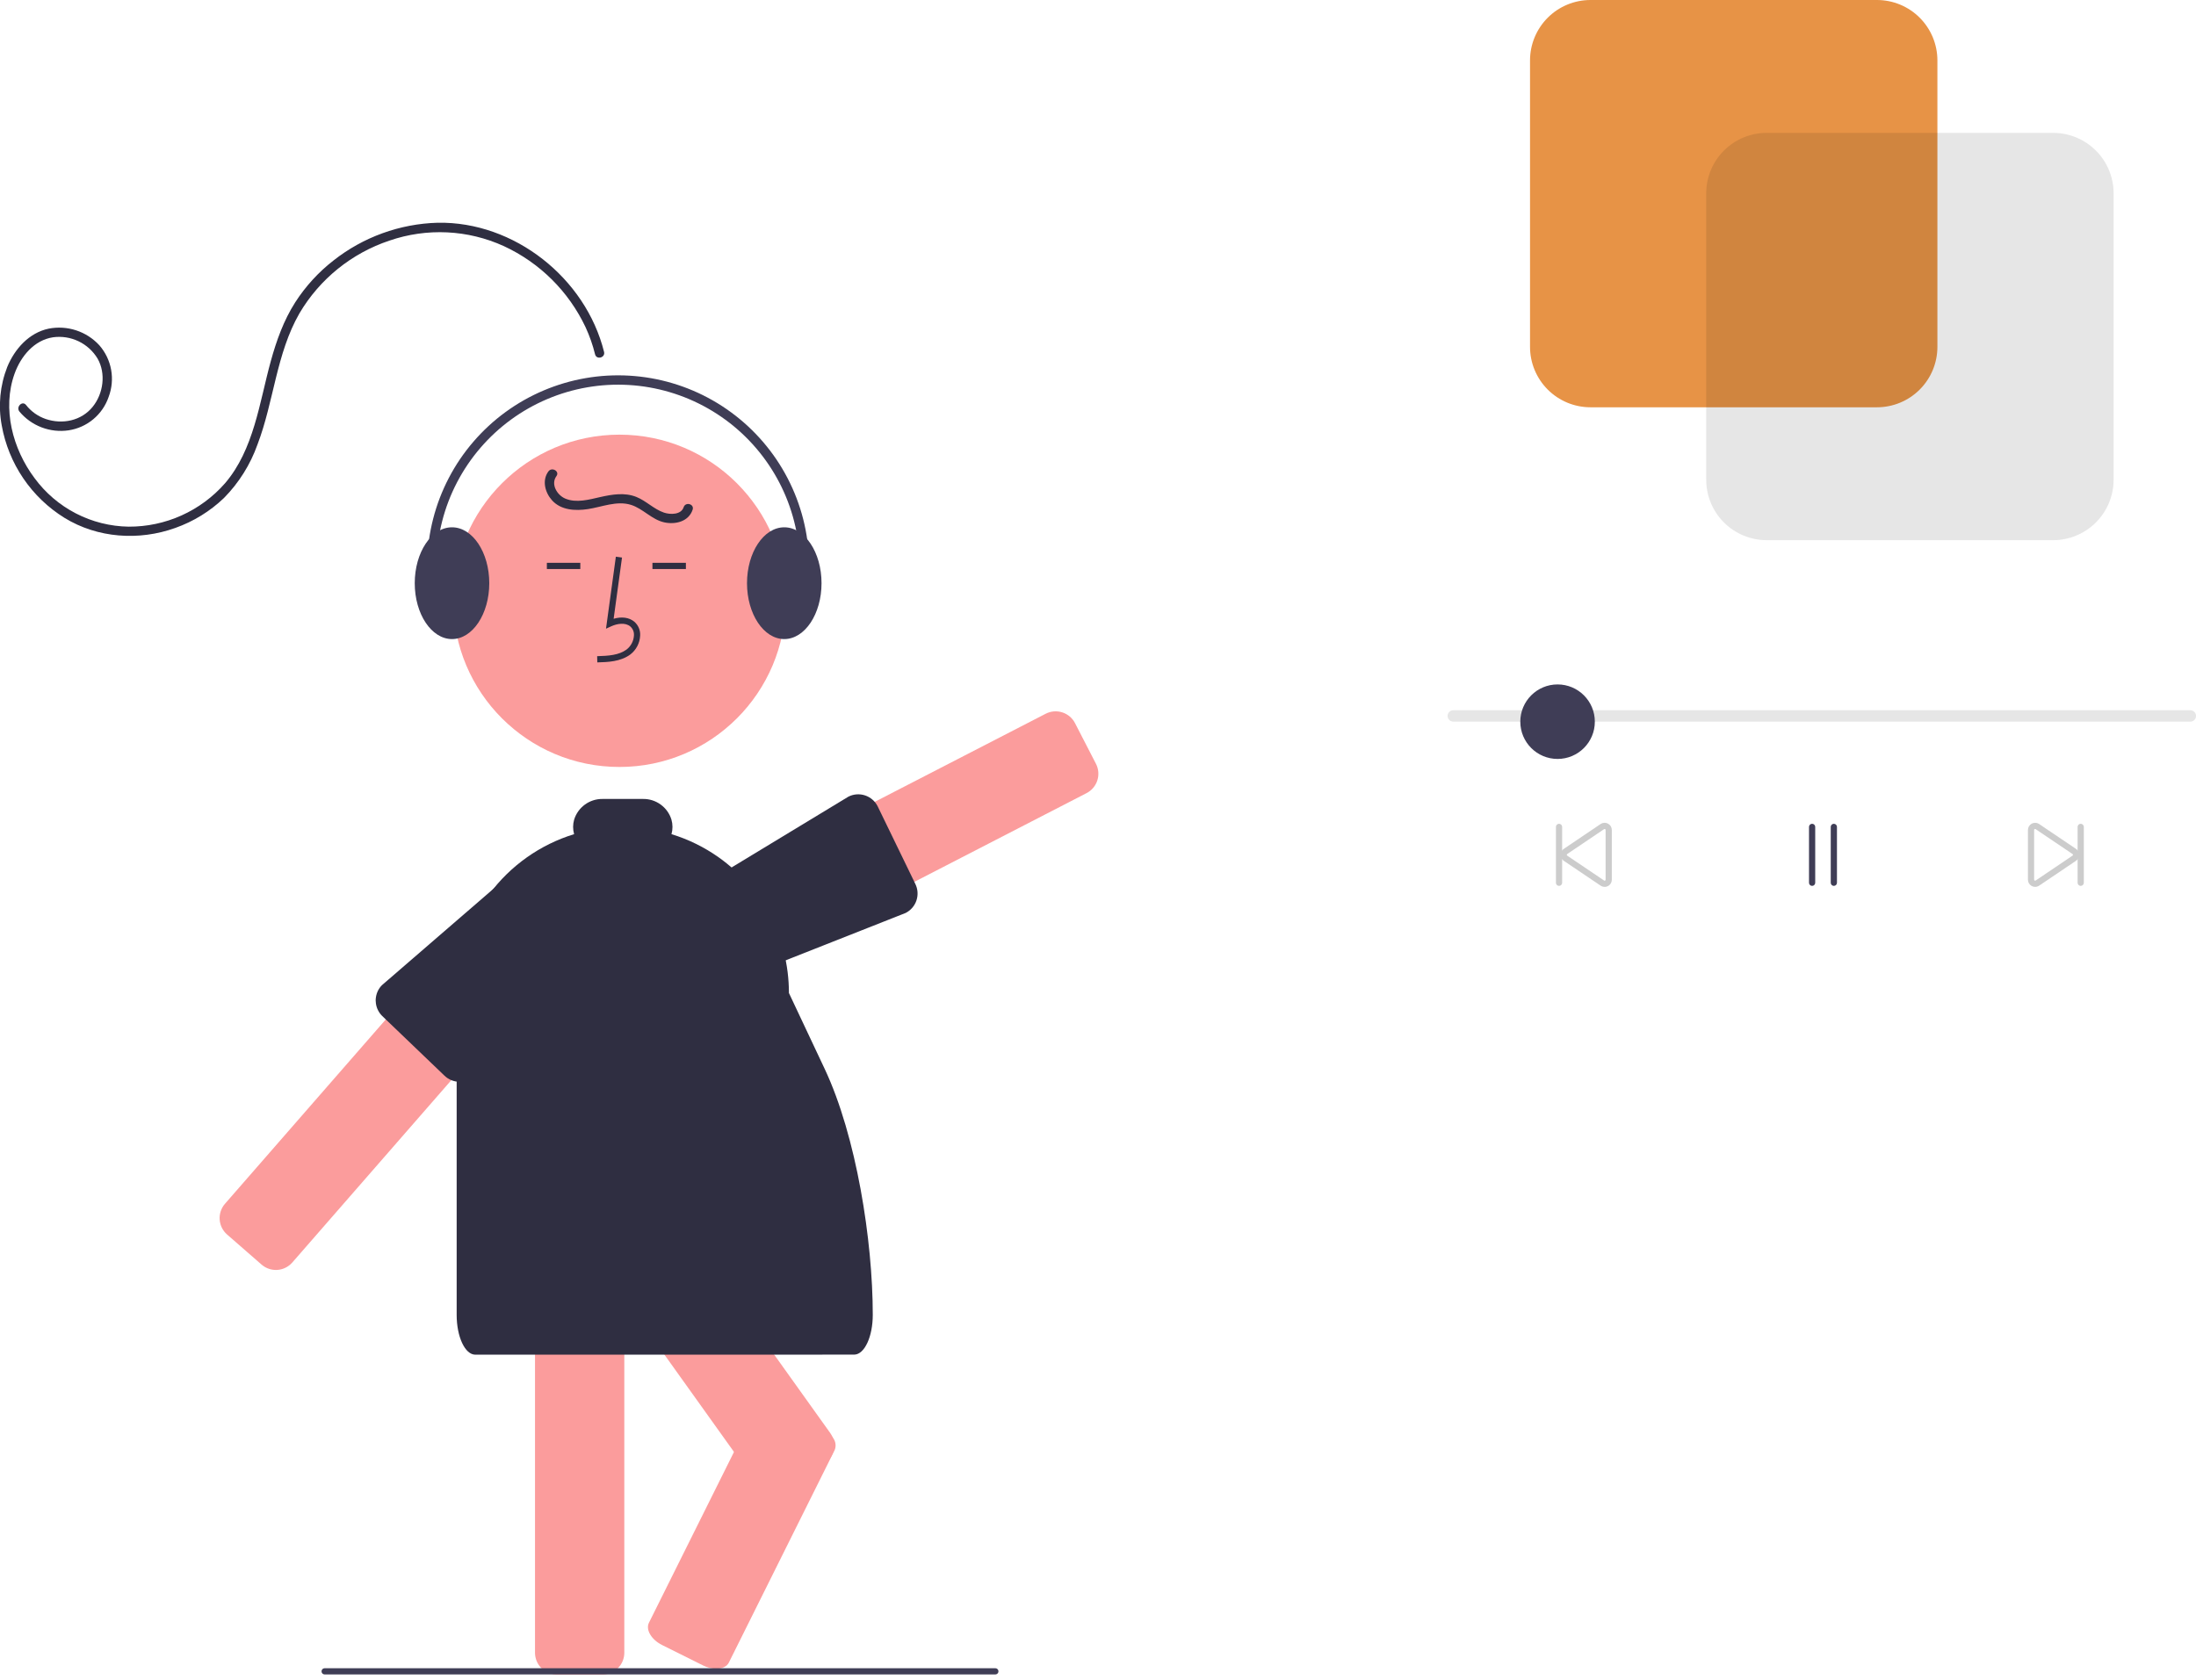 <svg width="247" height="189" viewBox="0 0 247 189" fill="none" xmlns="http://www.w3.org/2000/svg">
<g id="bebe_escutando_raggeaton" clip-path="url(#clip0)">
<path id="Vector" d="M61.71 107.882C61.688 107.562 61.603 107.249 61.461 106.961C61.318 106.674 61.12 106.417 60.878 106.206L56.991 102.818C56.534 102.419 55.946 102.204 55.34 102.215C54.734 102.226 54.153 102.462 53.711 102.877C53.652 102.932 53.596 102.99 53.544 103.052L43.394 114.689L42.283 115.961L25.301 135.433C24.877 135.922 24.663 136.561 24.708 137.207C24.752 137.854 25.051 138.457 25.539 138.884L29.423 142.272C29.912 142.697 30.55 142.912 31.197 142.868C31.843 142.824 32.447 142.525 32.874 142.038L42.283 131.248L50.764 121.521L61.112 109.656C61.324 109.415 61.486 109.133 61.588 108.829C61.691 108.524 61.732 108.203 61.71 107.882Z" fill="#FB9C9C"/>
<path id="Vector_2" d="M123.272 85.93L120.911 81.348C120.613 80.773 120.099 80.34 119.481 80.143C118.864 79.945 118.194 80.001 117.618 80.297L98.383 90.213L86.291 96.447L79.428 99.985C79.249 100.077 79.082 100.192 78.932 100.327C78.599 100.617 78.353 100.993 78.22 101.414C78.121 101.719 78.084 102.042 78.111 102.362C78.138 102.682 78.228 102.994 78.377 103.279L79.299 105.071L80.738 107.861C80.885 108.147 81.086 108.401 81.332 108.608C81.577 108.816 81.861 108.972 82.166 109.07C82.409 109.146 82.663 109.185 82.917 109.185C83.305 109.185 83.688 109.092 84.032 108.913L92.184 104.711L102.843 99.213L122.221 89.224C122.796 88.925 123.229 88.411 123.426 87.794C123.623 87.177 123.568 86.507 123.272 85.93V85.93Z" fill="#FB9C9C"/>
<path id="Vector_3" d="M102.948 99.433L102.843 99.213L98.715 90.709C98.423 90.13 97.915 89.691 97.3 89.486C96.993 89.384 96.669 89.344 96.347 89.368C96.024 89.393 95.709 89.481 95.421 89.629L85.348 95.734L78.642 99.8C78.591 99.826 78.544 99.859 78.503 99.898C78.118 100.244 77.912 101.131 77.745 101.857C77.685 102.109 77.636 102.329 77.588 102.472C77.57 102.531 77.549 102.594 77.535 102.657C77.395 103.222 77.462 103.818 77.724 104.337L78.548 105.982L80.036 108.944C80.241 109.35 80.554 109.692 80.941 109.93C81.329 110.169 81.775 110.295 82.229 110.296C82.603 110.295 82.972 110.207 83.305 110.037L92.686 106.335L101.858 102.713C102.437 102.422 102.877 101.913 103.081 101.298C103.285 100.684 103.237 100.013 102.948 99.433H102.948Z" fill="#2F2E41"/>
<path id="Vector_4" d="M69.674 86.286C79.998 86.286 88.367 77.917 88.367 67.593C88.367 57.269 79.998 48.9 69.674 48.9C59.35 48.9 50.981 57.269 50.981 67.593C50.981 77.917 59.35 86.286 69.674 86.286Z" fill="#FB9C9C"/>
<path id="Vector_5" d="M70.214 142.177C70.196 141.702 70.04 141.243 69.763 140.856C69.487 140.47 69.103 140.172 68.66 140.001C68.379 139.89 68.079 139.833 67.776 139.834H62.621C61.973 139.834 61.352 140.092 60.893 140.55C60.435 141.009 60.177 141.63 60.176 142.279V185.941C60.177 186.589 60.435 187.211 60.893 187.669C61.352 188.127 61.973 188.385 62.621 188.386H67.776C68.425 188.385 69.046 188.127 69.505 187.669C69.963 187.211 70.221 186.589 70.221 185.941V142.279C70.223 142.245 70.22 142.211 70.214 142.177Z" fill="#FB9C9C"/>
<path id="Vector_6" d="M93.637 161.674C93.566 161.507 93.477 161.349 93.371 161.202L84.583 148.908L77.343 138.782H64.993L65.866 140.001L67.42 142.177L72.237 148.911L82.558 163.347L85.202 167.042C85.579 167.569 86.149 167.925 86.788 168.032C87.427 168.139 88.083 167.987 88.611 167.611L92.805 164.611C93.256 164.288 93.584 163.821 93.735 163.288C93.886 162.754 93.851 162.185 93.637 161.674ZM68.384 126.25C68.006 125.724 67.435 125.368 66.795 125.262C66.155 125.156 65.5 125.308 64.972 125.685L60.777 128.681C60.25 129.059 59.895 129.631 59.789 130.271C59.683 130.91 59.834 131.566 60.211 132.094L61.748 134.242H74.098L68.384 126.25Z" fill="#FB9C9C"/>
<path id="Vector_7" d="M93.717 161.792C93.692 161.751 93.665 161.712 93.637 161.674C93.312 161.233 92.885 160.878 92.393 160.64L87.779 158.345C86.571 157.744 85.272 157.891 84.884 158.673L82.558 163.347L72.991 182.564C72.6 183.346 73.267 184.471 74.472 185.071L79.086 187.37C79.544 187.603 80.049 187.73 80.563 187.74C81.213 187.74 81.754 187.499 81.981 187.041L93.874 163.151C93.968 162.93 94.003 162.689 93.975 162.451C93.947 162.213 93.859 161.986 93.717 161.792Z" fill="#FB9C9C"/>
<path id="Vector_8" d="M66.086 102.137L65.311 101.375L64.881 100.946L62.415 98.518C62.001 98.11 61.455 97.863 60.875 97.82C60.809 97.816 60.745 97.813 60.679 97.813C60.532 97.816 60.309 97.795 60.047 97.774C59.219 97.704 58.185 97.614 57.826 97.984L53.051 102.112L42.961 110.834C42.594 111.203 42.357 111.681 42.283 112.196C42.263 112.319 42.254 112.444 42.255 112.569C42.256 112.681 42.265 112.792 42.283 112.901C42.357 113.43 42.604 113.92 42.985 114.295L43.394 114.689L49.981 121.004C50.443 121.458 51.066 121.71 51.713 121.706C51.996 121.706 52.276 121.655 52.541 121.556C52.883 121.43 53.192 121.23 53.446 120.969L64.926 107.03L65.677 106.118L66.111 105.594C66.565 105.132 66.818 104.509 66.813 103.86C66.809 103.212 66.547 102.592 66.086 102.137Z" fill="#2F2E41"/>
<path id="Vector_9" d="M67.185 74.521L67.166 73.823C68.466 73.786 69.611 73.705 70.472 73.076C70.716 72.887 70.917 72.649 71.06 72.376C71.204 72.103 71.287 71.802 71.304 71.494C71.319 71.306 71.29 71.117 71.221 70.942C71.151 70.766 71.041 70.609 70.901 70.483C70.33 70.001 69.41 70.157 68.74 70.464L68.162 70.729L69.27 62.629L69.962 62.724L69.02 69.614C69.93 69.346 70.774 69.462 71.352 69.95C71.574 70.144 71.748 70.386 71.861 70.658C71.974 70.93 72.022 71.225 72.002 71.519C71.981 71.933 71.871 72.337 71.678 72.703C71.485 73.07 71.214 73.389 70.884 73.64C69.778 74.448 68.341 74.489 67.185 74.521Z" fill="#2F2E41"/>
<path id="Vector_10" d="M77.147 63.318H73.385V64.017H77.147V63.318Z" fill="#2F2E41"/>
<path id="Vector_11" d="M65.272 63.318H61.51V64.017H65.272V63.318Z" fill="#2F2E41"/>
<path id="Vector_12" d="M67.943 39.589C65.87 31.28 57.835 24.9 49.226 25.059C44.963 25.179 40.853 26.669 37.505 29.309C35.817 30.623 34.364 32.213 33.207 34.012C31.909 36.037 31.094 38.323 30.458 40.63C29.173 45.292 28.567 50.568 25.305 54.375C23.953 55.916 22.285 57.149 20.416 57.99C18.546 58.831 16.517 59.261 14.466 59.251C12.401 59.219 10.37 58.709 8.535 57.761C6.699 56.813 5.107 55.453 3.885 53.787C1.43 50.514 0.221 45.987 1.64 42.037C2.336 40.098 3.832 38.267 5.973 37.944C6.949 37.812 7.943 37.968 8.831 38.393C9.72 38.818 10.464 39.494 10.974 40.337C11.936 42.026 11.629 44.28 10.422 45.77C9.152 47.339 7.029 47.774 5.157 47.143C4.277 46.844 3.503 46.295 2.93 45.564C2.512 45.035 1.77 45.776 2.184 46.299C2.848 47.096 3.705 47.708 4.674 48.078C5.643 48.449 6.69 48.564 7.716 48.413C8.74 48.258 9.701 47.825 10.496 47.161C11.291 46.497 11.887 45.628 12.222 44.648C12.588 43.676 12.684 42.624 12.5 41.602C12.316 40.58 11.857 39.627 11.174 38.845C10.463 38.071 9.564 37.492 8.565 37.165C7.566 36.838 6.499 36.772 5.468 36.975C3.257 37.443 1.652 39.261 0.819 41.275C-0.002 43.368 -0.218 45.649 0.194 47.859C0.575 49.991 1.4 52.019 2.617 53.812C3.833 55.604 5.413 57.12 7.255 58.261C10.981 60.548 15.632 60.863 19.72 59.394C21.762 58.671 23.628 57.522 25.192 56.024C26.874 54.318 28.16 52.264 28.962 50.007C30.805 45.182 31.075 39.782 33.683 35.246C35.957 31.394 39.545 28.493 43.788 27.074C48.005 25.617 52.621 25.839 56.68 27.693C60.715 29.562 63.965 32.79 65.863 36.812C66.315 37.792 66.673 38.812 66.931 39.86C67.094 40.516 68.106 40.244 67.943 39.589L67.943 39.589Z" fill="#2F2E41"/>
<path id="Vector_13" d="M88.146 107.033C88.003 106.482 87.835 105.94 87.643 105.409C86.48 102.163 84.441 99.303 81.751 97.146C81.447 96.898 81.133 96.66 80.808 96.433C79.196 95.296 77.413 94.423 75.527 93.846C75.678 93.307 75.676 92.737 75.52 92.199C75.309 91.521 74.884 90.93 74.31 90.513C73.735 90.095 73.042 89.875 72.332 89.884H67.777C67.066 89.875 66.37 90.095 65.794 90.513C65.218 90.931 64.793 91.523 64.58 92.202C64.425 92.739 64.422 93.308 64.573 93.845C60.75 95.019 57.404 97.388 55.026 100.604C52.649 103.82 51.365 107.714 51.364 111.714V147.924C51.364 150.395 52.304 152.404 53.46 152.404H86.641C86.655 152.404 96.095 152.404 96.109 152.396C97.248 152.359 98.167 150.365 98.167 147.924C98.167 139.564 96.32 127.815 92.758 120.252L88.736 111.714C88.737 110.135 88.539 108.563 88.146 107.033Z" fill="#2F2E41"/>
<path id="Vector_14" d="M50.84 71.897C48.529 71.897 46.649 69.076 46.649 65.61C46.649 62.143 48.529 59.323 50.84 59.323C53.151 59.323 55.032 62.143 55.032 65.61C55.032 69.076 53.151 71.897 50.84 71.897Z" fill="#3F3D56"/>
<path id="Vector_15" d="M88.212 71.897C85.901 71.897 84.021 69.076 84.021 65.61C84.021 62.143 85.901 59.323 88.212 59.323C90.523 59.323 92.404 62.143 92.404 65.61C92.404 69.076 90.523 71.897 88.212 71.897Z" fill="#3F3D56"/>
<path id="Vector_16" d="M89.389 70.913C89.305 70.913 89.224 70.893 89.15 70.855C89.076 70.817 89.012 70.762 88.963 70.695C88.915 70.627 88.883 70.549 88.871 70.467C88.858 70.385 88.866 70.301 88.892 70.222C89.893 67.244 90.195 64.076 89.772 60.963C89.35 57.85 88.216 54.876 86.457 52.273C84.699 49.67 82.364 47.507 79.634 45.953C76.904 44.399 73.852 43.495 70.716 43.312C67.58 43.129 64.444 43.672 61.551 44.898C58.659 46.124 56.088 48.001 54.039 50.382C51.99 52.763 50.517 55.584 49.736 58.627C48.955 61.67 48.885 64.852 49.534 67.925C49.562 68.061 49.535 68.203 49.459 68.319C49.383 68.435 49.264 68.516 49.129 68.545C48.993 68.574 48.852 68.547 48.735 68.472C48.619 68.396 48.537 68.277 48.508 68.142C47.826 64.91 47.899 61.564 48.72 58.365C49.541 55.166 51.09 52.199 53.244 49.696C55.398 47.192 58.101 45.219 61.142 43.93C64.183 42.641 67.48 42.07 70.778 42.263C74.075 42.455 77.284 43.405 80.154 45.039C83.024 46.674 85.479 48.948 87.328 51.685C89.176 54.422 90.368 57.549 90.812 60.822C91.255 64.095 90.938 67.426 89.885 70.557C89.85 70.661 89.783 70.751 89.694 70.815C89.605 70.879 89.498 70.913 89.389 70.913Z" fill="#3F3D56"/>
<path id="Vector_17" d="M61.681 53.037C60.94 54.047 61.305 55.409 62.085 56.28C63.1 57.413 64.718 57.485 66.123 57.275C67.7 57.038 69.373 56.3 70.969 56.797C72.329 57.222 73.3 58.456 74.713 58.766C75.967 59.041 77.466 58.677 77.905 57.341C78.117 56.699 77.105 56.423 76.895 57.062C76.611 57.926 75.383 57.909 74.68 57.67C73.553 57.286 72.684 56.353 71.577 55.907C70.271 55.381 68.854 55.619 67.524 55.918C66.271 56.2 64.828 56.619 63.58 56.092C62.656 55.701 61.921 54.473 62.585 53.566C62.984 53.021 62.075 52.498 61.681 53.037H61.681Z" fill="#2F2E41"/>
<path id="Vector_18" d="M111.956 188.379H36.513C36.421 188.379 36.332 188.342 36.266 188.277C36.201 188.211 36.164 188.122 36.164 188.03C36.164 187.937 36.201 187.848 36.266 187.783C36.332 187.717 36.421 187.68 36.513 187.68H111.956C112.049 187.68 112.137 187.717 112.203 187.783C112.268 187.848 112.305 187.937 112.305 188.03C112.305 188.122 112.268 188.211 112.203 188.277C112.137 188.342 112.049 188.379 111.956 188.379Z" fill="#3F3D56"/>
<path id="Vector_19" d="M246.359 81.186H163.466C163.382 81.186 163.298 81.17 163.22 81.138C163.141 81.106 163.07 81.059 163.01 80.999C162.95 80.94 162.903 80.869 162.87 80.791C162.838 80.713 162.821 80.629 162.821 80.545C162.821 80.46 162.838 80.377 162.87 80.299C162.903 80.221 162.95 80.15 163.01 80.09C163.07 80.031 163.141 79.983 163.22 79.951C163.298 79.919 163.382 79.903 163.466 79.904H246.359C246.444 79.903 246.527 79.919 246.606 79.951C246.684 79.983 246.755 80.031 246.815 80.09C246.875 80.15 246.923 80.221 246.955 80.299C246.987 80.377 247.004 80.46 247.004 80.545C247.004 80.629 246.987 80.713 246.955 80.791C246.923 80.869 246.875 80.94 246.815 80.999C246.755 81.059 246.684 81.106 246.606 81.138C246.527 81.17 246.444 81.186 246.359 81.186Z" fill="#E6E6E6"/>
<path id="Vector_20" d="M211.121 45.821H178.887C177.086 45.819 175.359 45.103 174.085 43.829C172.812 42.555 172.095 40.829 172.093 39.028V6.793C172.095 4.992 172.812 3.265 174.085 1.992C175.359 0.718 177.086 0.002 178.887 1.52588e-05H211.121C212.922 0.002 214.649 0.718 215.922 1.992C217.196 3.265 217.912 4.992 217.914 6.793V39.028C217.912 40.829 217.196 42.555 215.922 43.829C214.649 45.103 212.922 45.819 211.121 45.821Z" fill="#E79346"/>
<path id="Vector_21" opacity="0.1" d="M230.939 60.77H198.704C196.903 60.768 195.177 60.051 193.903 58.778C192.629 57.504 191.913 55.778 191.911 53.977V21.742C191.913 19.941 192.629 18.214 193.903 16.941C195.177 15.667 196.903 14.951 198.704 14.949H230.939C232.74 14.951 234.467 15.667 235.74 16.941C237.014 18.214 237.73 19.941 237.732 21.742V53.977C237.73 55.778 237.014 57.504 235.74 58.778C234.466 60.051 232.74 60.768 230.939 60.77Z" fill="black"/>
<path id="Vector_22" d="M175.356 99.664C175.263 99.664 175.174 99.627 175.109 99.561C175.043 99.496 175.007 99.407 175.007 99.315V93.028C175.007 92.935 175.043 92.846 175.109 92.781C175.174 92.715 175.263 92.678 175.356 92.678C175.448 92.678 175.537 92.715 175.603 92.781C175.668 92.846 175.705 92.935 175.705 93.028V99.315C175.705 99.407 175.668 99.496 175.603 99.561C175.537 99.627 175.448 99.664 175.356 99.664Z" fill="#CCCCCC"/>
<path id="Vector_23" d="M203.821 99.664C203.729 99.664 203.64 99.627 203.575 99.561C203.509 99.496 203.472 99.407 203.472 99.315V93.028C203.472 92.935 203.509 92.846 203.575 92.781C203.64 92.715 203.729 92.678 203.821 92.678C203.914 92.678 204.003 92.715 204.068 92.781C204.134 92.846 204.171 92.935 204.171 93.028V99.315C204.171 99.407 204.134 99.496 204.068 99.561C204.003 99.627 203.914 99.664 203.821 99.664Z" fill="#3F3D56"/>
<path id="Vector_24" d="M206.266 99.664C206.174 99.664 206.085 99.627 206.019 99.561C205.954 99.496 205.917 99.407 205.917 99.315V93.028C205.917 92.935 205.954 92.846 206.019 92.781C206.085 92.715 206.174 92.678 206.266 92.678C206.359 92.678 206.448 92.715 206.513 92.781C206.579 92.846 206.616 92.935 206.616 93.028V99.315C206.616 99.407 206.579 99.496 206.513 99.561C206.448 99.627 206.359 99.664 206.266 99.664Z" fill="#3F3D56"/>
<path id="Vector_25" d="M180.483 99.778C180.341 99.777 180.201 99.739 180.078 99.668L175.924 96.866C175.916 96.861 175.908 96.856 175.9 96.851C175.786 96.779 175.691 96.679 175.627 96.56C175.562 96.441 175.529 96.307 175.53 96.171C175.53 96.029 175.567 95.889 175.638 95.765C175.709 95.642 175.812 95.54 175.936 95.469L180.057 92.687C180.18 92.612 180.321 92.57 180.465 92.566C180.609 92.563 180.752 92.598 180.878 92.669C181.004 92.739 181.109 92.841 181.182 92.966C181.255 93.09 181.293 93.232 181.293 93.376V98.966C181.293 99.181 181.207 99.387 181.056 99.539C180.904 99.691 180.698 99.777 180.483 99.778ZM180.448 99.076C180.463 99.08 180.479 99.082 180.495 99.079C180.511 99.077 180.526 99.072 180.539 99.063C180.556 99.053 180.57 99.039 180.58 99.022C180.59 99.005 180.595 98.986 180.595 98.966V93.376C180.595 93.357 180.59 93.337 180.58 93.32C180.57 93.303 180.556 93.289 180.539 93.279C180.522 93.27 180.503 93.264 180.483 93.264C180.464 93.264 180.444 93.27 180.427 93.279L176.306 96.061C176.236 96.102 176.229 96.147 176.229 96.171C176.229 96.191 176.234 96.21 176.243 96.227C176.253 96.244 176.268 96.258 176.285 96.268L176.306 96.281L180.448 99.076Z" fill="#CCCCCC"/>
<path id="Vector_26" d="M234.034 99.664C233.941 99.664 233.852 99.627 233.787 99.561C233.721 99.496 233.684 99.407 233.684 99.315V93.028C233.684 92.935 233.721 92.846 233.787 92.781C233.852 92.715 233.941 92.678 234.034 92.678C234.126 92.678 234.215 92.715 234.28 92.781C234.346 92.846 234.383 92.935 234.383 93.028V99.315C234.383 99.407 234.346 99.496 234.28 99.561C234.215 99.627 234.126 99.664 234.034 99.664Z" fill="#CCCCCC"/>
<path id="Vector_27" d="M228.9 99.776C228.76 99.776 228.622 99.738 228.501 99.668C228.377 99.597 228.275 99.495 228.203 99.372C228.132 99.249 228.095 99.108 228.096 98.966V93.376C228.096 93.234 228.133 93.094 228.204 92.971C228.276 92.848 228.378 92.746 228.501 92.674C228.624 92.603 228.764 92.566 228.906 92.566C229.049 92.566 229.188 92.603 229.311 92.675L233.474 95.482C233.593 95.553 233.691 95.654 233.759 95.775C233.826 95.896 233.861 96.033 233.859 96.171C233.86 96.311 233.824 96.449 233.755 96.571C233.686 96.693 233.586 96.794 233.466 96.866L229.332 99.655C229.201 99.733 229.052 99.775 228.9 99.776ZM228.794 98.966C228.794 98.986 228.8 99.005 228.809 99.022C228.819 99.039 228.833 99.053 228.85 99.063C228.867 99.073 228.886 99.078 228.906 99.078C228.926 99.078 228.945 99.073 228.962 99.063L233.099 96.271C233.117 96.261 233.132 96.246 233.143 96.229C233.154 96.212 233.16 96.192 233.16 96.171V96.171C233.161 96.151 233.156 96.132 233.146 96.115C233.136 96.098 233.122 96.084 233.105 96.074L228.941 93.267C228.926 93.262 228.91 93.26 228.894 93.262C228.879 93.265 228.864 93.27 228.85 93.279C228.833 93.289 228.819 93.303 228.809 93.32C228.799 93.337 228.794 93.356 228.794 93.376L228.794 98.966Z" fill="#CCCCCC"/>
<g id="bolinha">
<path id="Vector_28" d="M175.191 85.382C177.506 85.382 179.383 83.506 179.383 81.191C179.383 78.876 177.506 77 175.191 77C172.876 77 171 78.876 171 81.191C171 83.506 172.876 85.382 175.191 85.382Z" fill="#3F3D56"/>
</g>
</g>
<defs>
<clipPath id="clip0">
<rect width="247" height="188.386" fill="white"/>
</clipPath>
</defs>
</svg>
